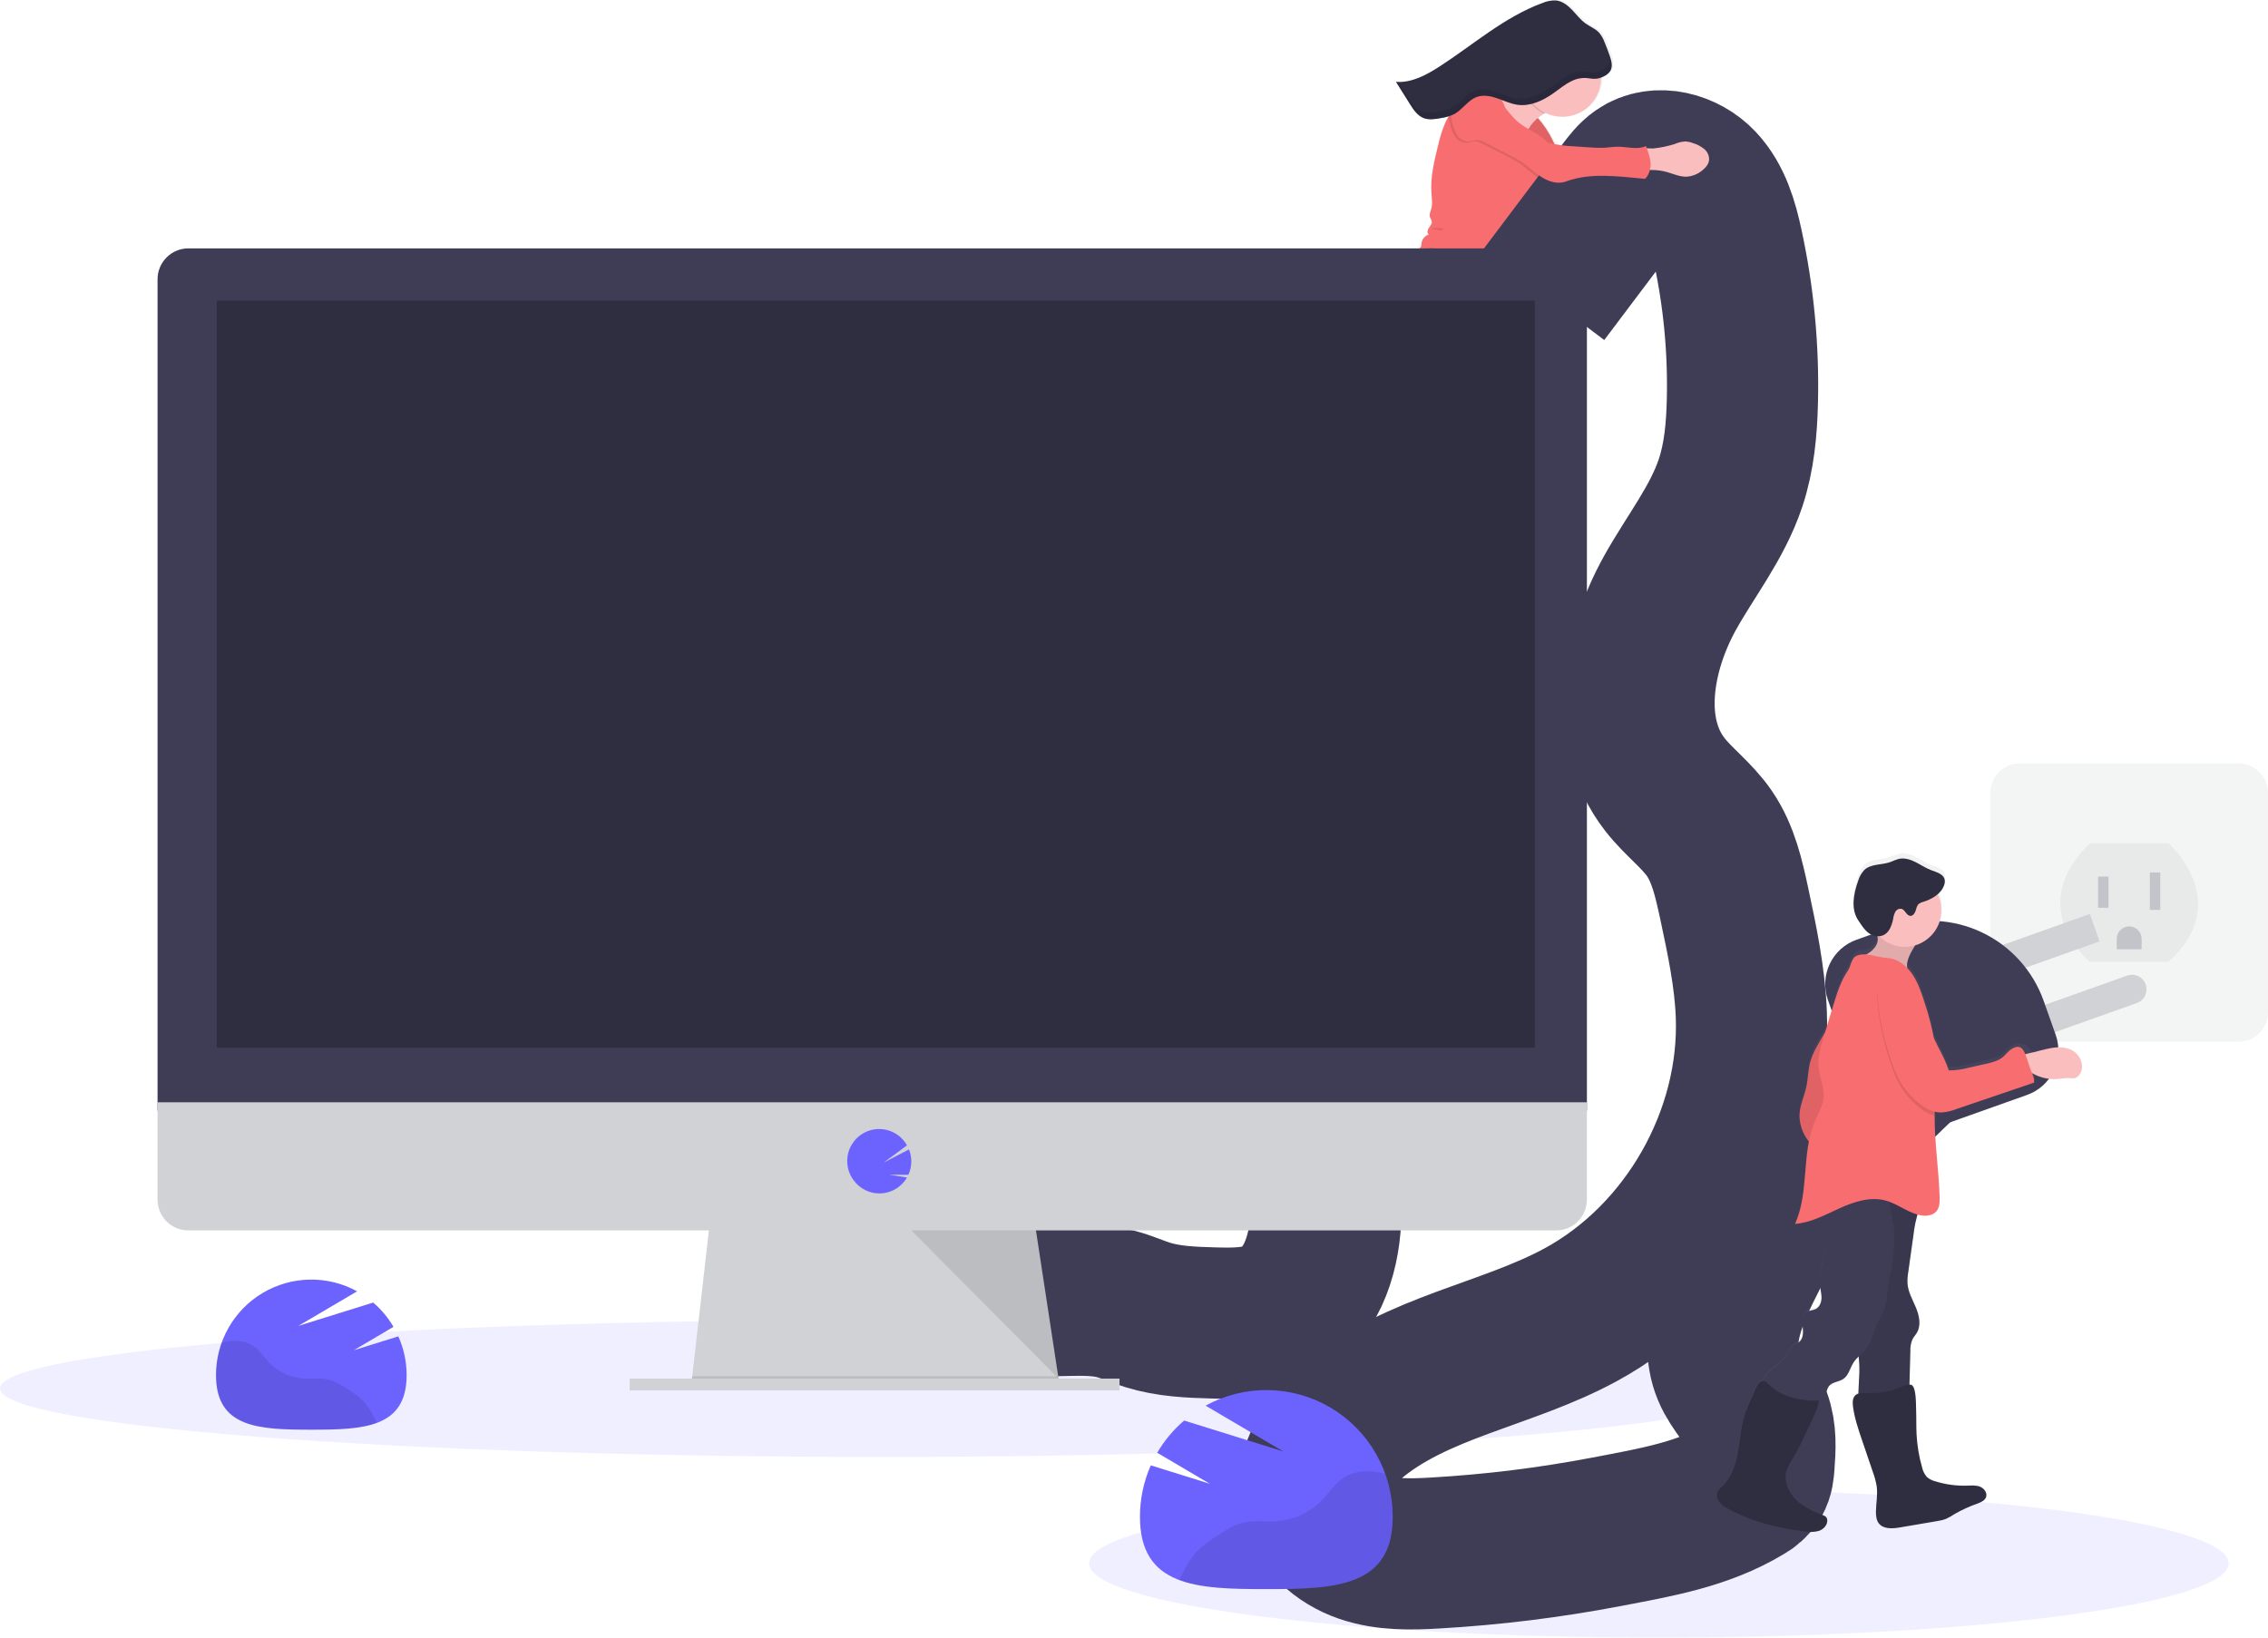 <svg width="180" height="130" viewBox="0 0 180 130" fill="none" xmlns="http://www.w3.org/2000/svg">
    <g clip-path="url(#clip0)">
        <g opacity="0.5">
            <path opacity="0.5" d="M177.676 60.606H160.287C159.004 60.606 157.965 61.648 157.965 62.934V80.366C157.965 81.652 159.004 82.694 160.287 82.694H177.676C178.958 82.694 179.998 81.652 179.998 80.366V62.934C179.998 61.648 178.958 60.606 177.676 60.606Z" fill="#D0D2D5"/>
            <path opacity="0.1" d="M165.858 66.954H172.106C172.106 66.954 177.368 71.569 172.106 76.349H165.858C165.858 76.349 160.596 72.064 165.858 66.954Z" fill="black"/>
            <path opacity="0.5" d="M167.338 69.59H166.516V72.062H167.338V69.59Z" fill="#3F3D56"/>
            <path opacity="0.5" d="M171.447 69.26H170.625V72.227H171.447V69.26Z" fill="#3F3D56"/>
            <path opacity="0.5" d="M168.983 73.545C169.244 73.545 169.495 73.65 169.68 73.835C169.865 74.02 169.969 74.272 169.969 74.534V75.359H167.996V74.534C167.996 74.272 168.1 74.02 168.285 73.835C168.47 73.65 168.721 73.545 168.983 73.545Z" fill="#3F3D56"/>
        </g>
        <path d="M102.236 39.306C102.757 39.294 103.277 39.334 103.796 39.306C104.271 39.283 104.743 39.205 105.219 39.157C106.031 39.077 106.85 39.083 107.665 39.048C108.201 39.025 108.767 38.973 109.201 38.656C109.609 38.361 109.836 37.88 110.199 37.53C111.679 36.105 112.693 34.197 114.009 32.615C114.338 32.213 114.681 31.812 114.979 31.382C115.549 30.558 115.952 29.623 116.353 28.701C116.512 28.358 116.644 28.005 116.748 27.642C116.822 27.352 116.86 27.052 116.959 26.769C117.162 26.188 117.652 25.681 117.712 25.069L117.643 25.079C118.241 24.316 118.149 22.986 118.445 22.008C118.634 21.428 118.863 20.861 119.131 20.312L120.231 17.911C120.42 17.499 120.617 17.073 120.944 16.757C121.34 16.373 121.893 16.182 122.291 15.799C122.528 15.564 122.705 15.275 122.807 14.957L122.842 14.99C123.052 15.196 123.217 15.448 123.422 15.661C123.864 16.119 124.478 16.381 124.928 16.831C125.158 17.06 125.348 17.339 125.625 17.505C125.767 17.583 125.93 17.614 126.09 17.594C126.251 17.574 126.401 17.505 126.52 17.395C127.327 16.683 128.531 16.617 129.404 15.989C129.646 15.814 129.856 15.601 130.083 15.41C130.625 14.977 131.213 14.607 131.837 14.306C132.204 14.312 132.568 14.364 132.921 14.461C133.427 14.601 133.922 14.833 134.449 14.823C134.918 14.8 135.368 14.627 135.733 14.329C136.001 14.121 136.246 13.834 136.285 13.505C136.295 13.336 136.265 13.166 136.196 13.011C136.127 12.857 136.023 12.72 135.891 12.615C135.854 12.583 135.817 12.555 135.779 12.527C135.768 12.379 135.727 12.235 135.659 12.104C135.591 11.972 135.497 11.855 135.382 11.761C135.116 11.552 134.812 11.396 134.486 11.303C134.305 11.231 134.115 11.188 133.921 11.174C133.618 11.191 133.321 11.26 133.043 11.38C132.483 11.561 131.906 11.682 131.321 11.743C131.218 11.753 131.007 11.731 130.828 11.729L130.767 11.555C130.083 11.871 129.287 11.611 128.537 11.613C128.172 11.613 127.809 11.677 127.446 11.7C127.043 11.716 126.64 11.707 126.239 11.674L125.024 11.596C124.505 11.569 123.988 11.514 123.475 11.431C123.338 11.153 123.202 10.874 123.049 10.607C122.791 10.158 122.489 9.737 122.146 9.349C122.284 9.231 122.429 9.12 122.58 9.02L122.61 9.002C122.648 8.98 122.694 8.957 122.745 8.934C123.219 9.16 123.743 9.262 124.267 9.231C124.791 9.2 125.299 9.036 125.743 8.755C126.187 8.474 126.553 8.085 126.807 7.624C127.06 7.163 127.194 6.645 127.194 6.119C127.284 6.084 127.372 6.044 127.457 5.998C127.506 5.972 127.556 5.944 127.603 5.913L127.674 5.865C127.719 5.831 127.762 5.794 127.802 5.754C127.822 5.735 127.842 5.715 127.86 5.693C127.896 5.651 127.927 5.604 127.954 5.555C127.964 5.535 127.973 5.517 127.982 5.497C127.99 5.478 127.982 5.482 127.99 5.474C127.998 5.466 128.001 5.445 128.006 5.431C128.011 5.418 128.006 5.412 128.015 5.402L128.024 5.362C128.025 5.352 128.025 5.341 128.024 5.331C128.024 5.318 128.024 5.304 128.024 5.293V5.258C128.024 5.246 128.024 5.234 128.024 5.222C128.025 5.21 128.025 5.198 128.024 5.186C128.024 5.174 128.024 5.161 128.024 5.15C128.025 5.137 128.025 5.125 128.024 5.113V5.069C128.025 5.056 128.025 5.043 128.024 5.031C128.024 5.019 128.024 5.008 128.024 4.996V4.957V4.924C128.024 4.909 128.024 4.894 128.024 4.881C128.025 4.871 128.025 4.861 128.024 4.851C128.025 4.836 128.025 4.82 128.024 4.805C128.024 4.795 128.024 4.787 128.024 4.779C128.024 4.77 128.024 4.746 128.013 4.729V4.706L127.998 4.653V4.634C127.998 4.615 127.987 4.597 127.982 4.579V4.563L127.962 4.503V4.493C127.962 4.465 127.944 4.436 127.934 4.408C127.811 4.052 127.677 3.697 127.536 3.348C127.433 3.055 127.278 2.784 127.079 2.547C126.788 2.237 126.37 2.082 126.022 1.835C125.611 1.545 125.303 1.134 124.955 0.768C124.606 0.402 124.183 0.071 123.682 0.01C123.284 -0.013 122.885 0.06 122.521 0.223C119.501 1.34 117.028 3.542 114.32 5.29C113.266 5.97 112.085 6.608 110.837 6.521L111.939 8.275C111.991 8.36 112.046 8.44 112.103 8.529C112.161 8.618 112.218 8.693 112.279 8.776C112.434 8.989 112.63 9.17 112.856 9.307C112.913 9.34 112.972 9.368 113.034 9.392C113.087 9.412 113.142 9.43 113.198 9.443C113.591 9.537 114.02 9.458 114.418 9.379C114.555 9.353 114.691 9.325 114.826 9.293L114.99 9.247H115.017C115.017 9.257 115.017 9.265 115.017 9.274C114.925 9.438 114.837 9.588 114.76 9.752C114.506 10.342 114.31 10.956 114.173 11.585C113.862 12.821 113.55 14.083 113.632 15.352C113.66 15.781 113.733 16.22 113.609 16.632C113.55 16.834 113.445 17.042 113.501 17.243C113.559 17.359 113.61 17.479 113.652 17.602C113.678 17.794 113.527 17.959 113.418 18.117C113.31 18.275 113.254 18.527 113.409 18.638C113.252 18.692 113.114 18.79 113.01 18.92C112.907 19.05 112.841 19.206 112.822 19.371C112.825 19.468 112.806 19.565 112.766 19.653C112.72 19.713 112.664 19.764 112.601 19.806C112.434 19.947 112.325 20.144 112.294 20.36C111.976 20.36 111.708 20.67 111.419 20.855C111.166 20.983 110.898 21.081 110.622 21.145C109.827 21.398 109.142 21.921 108.522 22.471C108.177 22.773 107.828 23.106 107.677 23.538C107.627 23.68 107.601 23.828 107.558 23.971C107.47 24.249 107.341 24.512 107.177 24.753C106.862 25.239 106.473 25.674 106.026 26.042C105.799 26.224 105.6 26.439 105.434 26.678C105.182 27.042 104.671 27.151 104.401 27.502C104.304 27.675 104.194 27.84 104.073 27.997C103.864 28.194 103.548 28.211 103.282 28.326C102.658 28.585 102.371 29.315 101.815 29.701C101.784 29.727 101.745 29.74 101.705 29.737C101.657 29.737 101.629 29.68 101.588 29.651C101.507 29.597 101.401 29.638 101.305 29.663C101.21 29.688 101.082 29.678 101.057 29.582C99.717 28.768 98.4 27.884 97.058 27.07L96.447 26.699L93.174 24.712C93.136 24.687 93.091 24.674 93.045 24.674C93 24.674 92.955 24.687 92.916 24.712L92.814 24.782C92.65 24.608 92.467 24.453 92.359 24.324C92.314 24.273 92.27 24.222 92.224 24.173C92.254 24.174 92.284 24.168 92.311 24.156C92.348 24.136 92.376 24.103 92.389 24.063C92.402 24.023 92.4 23.98 92.382 23.942C92.347 23.867 92.295 23.801 92.231 23.749C92.088 23.61 91.956 23.459 91.838 23.299C91.71 23.098 91.565 22.908 91.405 22.732C91.324 22.644 91.225 22.575 91.114 22.531C91.003 22.486 90.883 22.468 90.764 22.477C90.632 22.502 90.505 22.553 90.392 22.627C89.943 22.888 89.528 23.207 89.159 23.574C89.143 23.586 89.129 23.601 89.12 23.619C89.111 23.637 89.105 23.656 89.105 23.676C89.105 23.709 89.138 23.734 89.141 23.765C89.142 23.796 89.131 23.826 89.11 23.848C88.888 24.123 88.626 24.363 88.332 24.558C87.914 24.871 87.506 25.197 87.107 25.534C86.857 25.712 86.66 25.954 86.535 26.235C86.448 26.56 86.484 26.906 86.635 27.207C86.908 27.852 87.387 28.386 87.86 28.901C87.938 29.008 88.048 29.085 88.174 29.122C88.274 29.136 88.376 29.111 88.459 29.053C88.75 28.862 88.797 28.466 88.819 28.12C88.827 27.955 88.837 27.804 88.847 27.645C88.846 27.614 88.852 27.582 88.865 27.553C88.89 27.517 88.925 27.489 88.965 27.473L89.417 27.233C89.404 27.212 89.389 27.191 89.374 27.169C89.716 27.041 90.087 27.017 90.442 27.1C90.682 27.171 90.902 27.314 91.132 27.403C91.096 27.711 91.153 28.022 91.297 28.297C92.14 28.384 92.9 28.76 93.654 29.139C94.263 29.441 94.855 29.776 95.427 30.143C95.892 30.446 96.347 30.763 96.792 31.094C97.423 31.562 98.033 32.058 98.637 32.559C99.029 32.906 99.451 33.218 99.898 33.49C101.085 34.158 102.677 34.181 103.767 33.349C105.141 32.299 106.891 31.753 108.371 30.845C108.81 30.598 109.212 30.289 109.563 29.927C109.559 29.97 109.553 30.012 109.543 30.054C109.454 30.464 109.101 30.761 108.967 31.176C108.864 31.506 108.902 31.887 108.701 32.165C108.548 32.378 108.262 32.529 108.254 32.791C108.254 32.864 108.275 32.937 108.275 33.009C108.267 33.101 108.24 33.19 108.196 33.271C108.032 33.642 107.848 34.031 107.511 34.26C107.379 34.351 107.211 34.433 107.182 34.59C107.18 34.635 107.168 34.68 107.147 34.72C107.091 34.797 106.968 34.756 106.879 34.789C106.756 34.835 106.736 34.995 106.687 35.119C106.642 35.222 106.566 35.307 106.469 35.364C106.373 35.421 106.261 35.446 106.149 35.435C105.026 35.299 103.923 35.808 102.792 35.778C102.402 35.767 102.014 35.727 101.623 35.724C100.422 35.714 99.247 36.053 98.091 36.383C97.962 36.611 97.882 36.864 97.857 37.125C97.462 37.227 97.05 37.242 96.649 37.171C96.549 37.151 96.448 37.138 96.346 37.13C96.375 37.056 96.384 36.975 96.373 36.896C95.9 37.046 95.446 37.249 95.019 37.501C94.738 37.666 94.441 37.896 94.414 38.221C94.41 38.346 94.428 38.471 94.467 38.59L94.62 39.172C94.638 39.28 94.686 39.381 94.756 39.464C94.807 39.513 94.874 39.543 94.921 39.596C94.965 39.658 94.996 39.73 95.009 39.805L95.138 40.309C95.186 40.477 95.22 40.649 95.24 40.822C95.254 40.987 95.24 41.139 95.251 41.297C95.268 41.558 95.306 41.817 95.365 42.072L95.547 42.985C95.588 43.24 95.66 43.489 95.762 43.726C95.84 43.891 95.943 44.033 96.006 44.198C96.055 44.325 96.078 44.46 96.137 44.58C96.244 44.776 96.411 44.931 96.614 45.022C96.685 45.064 96.764 45.089 96.846 45.094C97.079 45.094 97.247 44.877 97.356 44.669C97.572 44.292 97.689 43.865 97.696 43.43C97.696 43.255 97.662 43.082 97.647 42.907C97.607 42.413 97.749 41.931 97.749 41.438C97.754 41.373 97.737 41.307 97.699 41.252C97.662 41.197 97.607 41.157 97.543 41.139C97.558 40.72 97.556 40.276 97.777 39.919C97.886 39.752 98.021 39.605 98.178 39.482C98.239 39.676 98.306 39.869 98.382 40.057C99.633 39.691 100.925 39.339 102.236 39.306ZM128.97 13.993C128.881 14.026 128.791 14.059 128.699 14.088C127.932 14.344 127.054 14.593 126.262 14.418C126.022 14.348 125.796 14.237 125.594 14.088L125.537 14.052C126.653 13.856 127.819 13.904 128.97 13.993Z" fill="url(#paint0_linear)"/>
        <path d="M133.418 12.296C133.694 12.178 133.99 12.109 134.291 12.094C134.484 12.108 134.673 12.152 134.853 12.224C135.178 12.319 135.482 12.476 135.748 12.685C135.879 12.792 135.983 12.928 136.052 13.083C136.121 13.238 136.153 13.406 136.144 13.576C136.106 13.905 135.863 14.19 135.596 14.4C135.235 14.697 134.787 14.871 134.32 14.894C133.797 14.902 133.304 14.667 132.799 14.527C132.432 14.422 132.053 14.367 131.671 14.362C131.479 14.372 131.287 14.36 131.098 14.326C131.003 14.308 130.913 14.268 130.837 14.209C130.76 14.149 130.699 14.073 130.657 13.986C130.609 13.825 130.609 13.653 130.657 13.492C130.695 13.287 130.688 12.803 130.869 12.681C131.014 12.582 131.527 12.661 131.704 12.646C132.286 12.591 132.86 12.473 133.418 12.296Z" fill="#FBBEBE"/>
        <path d="M121.681 8.979C122.179 9.467 122.608 10.021 122.956 10.627C123.534 11.639 123.903 12.816 124.774 13.594C125.006 13.789 125.251 13.967 125.509 14.126C125.711 14.275 125.937 14.386 126.177 14.456C126.959 14.632 127.837 14.387 128.6 14.126C129.356 13.854 130.088 13.524 130.792 13.137C130.797 13.456 130.885 13.767 131.049 14.04C131.231 14.299 131.604 14.451 131.871 14.288C131.196 14.605 130.56 15 129.975 15.463C129.75 15.654 129.541 15.865 129.301 16.038C128.434 16.663 127.236 16.726 126.435 17.434C126.316 17.543 126.167 17.611 126.007 17.631C125.848 17.65 125.686 17.619 125.545 17.541C125.267 17.377 125.078 17.093 124.85 16.864C124.399 16.412 123.788 16.149 123.345 15.689C123.14 15.476 122.975 15.224 122.765 15.016C122.464 14.72 122.073 14.522 121.796 14.192C121.591 13.95 121.468 13.655 121.275 13.396C121.111 13.172 120.917 12.976 120.77 12.737C120.412 12.165 120.415 11.418 120.621 10.777C120.826 10.136 121.298 9.537 121.681 8.979Z" fill="#F86D70"/>
        <path opacity="0.1" d="M121.681 8.979C122.179 9.467 122.608 10.021 122.956 10.627C123.534 11.639 123.903 12.816 124.774 13.594C125.006 13.789 125.251 13.967 125.509 14.126C125.711 14.275 125.937 14.386 126.177 14.456C126.959 14.632 127.837 14.387 128.6 14.126C129.356 13.854 130.088 13.524 130.792 13.137C130.797 13.456 130.885 13.767 131.049 14.04C131.231 14.299 131.604 14.451 131.871 14.288C131.196 14.605 130.56 15 129.975 15.463C129.75 15.654 129.541 15.865 129.301 16.038C128.434 16.663 127.236 16.726 126.435 17.434C126.316 17.543 126.167 17.611 126.007 17.631C125.848 17.65 125.686 17.619 125.545 17.541C125.267 17.377 125.078 17.093 124.85 16.864C124.399 16.412 123.788 16.149 123.345 15.689C123.14 15.476 122.975 15.224 122.765 15.016C122.464 14.72 122.073 14.522 121.796 14.192C121.591 13.95 121.468 13.655 121.275 13.396C121.111 13.172 120.917 12.976 120.77 12.737C120.412 12.165 120.415 11.418 120.621 10.777C120.826 10.136 121.298 9.537 121.681 8.979Z" fill="black"/>
        <path d="M92.457 24.2C92.329 24.033 92.172 23.89 91.993 23.78C91.721 23.659 91.418 23.628 91.127 23.691C90.393 23.803 89.713 24.139 89.068 24.515C88.548 24.814 88.032 25.145 87.66 25.615C87.538 25.756 87.453 25.926 87.412 26.109C87.391 26.26 87.404 26.414 87.45 26.559C87.483 26.723 87.553 26.876 87.655 27.009C87.757 27.14 87.888 27.247 88.037 27.321C88.381 27.456 88.764 27.312 89.109 27.18C89.573 27.001 90.082 26.834 90.559 26.976C90.913 27.082 91.217 27.35 91.59 27.36C92.029 27.373 92.385 27.017 92.664 26.678C92.906 26.381 93.435 25.845 93.401 25.428C93.366 25.011 92.717 24.499 92.457 24.2Z" fill="#FBBEBE"/>
        <path d="M97.996 37.029C97.594 37.136 97.172 37.154 96.763 37.08C96.513 37.034 96.207 36.974 96.047 37.171C95.996 37.243 95.962 37.327 95.947 37.415C95.538 39.094 95.913 40.876 96.605 42.467C96.614 42.493 96.629 42.517 96.651 42.536C96.695 42.569 96.756 42.546 96.807 42.524C96.975 42.457 97.131 42.365 97.272 42.252C97.588 41.966 97.656 41.499 97.67 41.072C97.685 40.645 97.678 40.194 97.899 39.828C98.175 39.374 98.752 39.154 98.979 38.674C99.162 38.283 99.066 37.82 98.905 37.421C98.851 37.283 98.829 36.927 98.701 36.859C98.573 36.792 98.142 36.989 97.996 37.029Z" fill="#FBBEBE"/>
        <path d="M92.409 24.032C92.445 24.012 92.472 23.979 92.485 23.939C92.498 23.899 92.495 23.856 92.478 23.818C92.442 23.743 92.391 23.676 92.326 23.624C92.183 23.485 92.052 23.334 91.935 23.172C91.806 22.972 91.661 22.782 91.503 22.605C91.422 22.517 91.323 22.448 91.212 22.404C91.101 22.359 90.982 22.34 90.863 22.348C90.731 22.372 90.605 22.422 90.493 22.496C90.046 22.756 89.634 23.073 89.268 23.439C89.24 23.467 89.209 23.502 89.216 23.541C89.222 23.581 89.248 23.597 89.252 23.63C89.253 23.66 89.242 23.689 89.222 23.711C89.002 23.985 88.742 24.224 88.449 24.418C88.035 24.73 87.629 25.054 87.233 25.391C86.984 25.568 86.788 25.809 86.665 26.088C86.581 26.413 86.618 26.758 86.769 27.059C87.043 27.705 87.522 28.239 87.994 28.758C88.073 28.864 88.183 28.942 88.309 28.981C88.409 28.994 88.51 28.97 88.592 28.911C88.88 28.722 88.921 28.326 88.946 27.982L88.972 27.505C88.972 27.474 88.978 27.443 88.99 27.415C89.015 27.378 89.05 27.35 89.091 27.334L89.538 27.097C89.401 26.874 89.206 26.692 88.975 26.571C88.743 26.451 88.483 26.395 88.222 26.411C88.103 26.439 87.978 26.422 87.871 26.363C87.819 26.309 87.79 26.237 87.79 26.162C87.79 26.087 87.819 26.015 87.871 25.961C87.979 25.857 88.113 25.783 88.258 25.745C89.438 25.311 90.503 24.616 91.647 24.097C91.773 24.033 91.911 24.001 92.052 24.003C92.167 24.011 92.302 24.079 92.409 24.032Z" fill="#F86D70"/>
        <path d="M97.054 41.293C97.001 41.392 96.983 41.508 96.926 41.605C96.868 41.702 96.743 41.77 96.646 41.72C96.595 41.684 96.557 41.633 96.538 41.573C96.039 40.43 95.899 39.162 96.135 37.937C96.168 37.737 96.227 37.542 96.311 37.357C96.398 37.179 96.525 36.998 96.488 36.803C96.019 36.952 95.568 37.153 95.143 37.403C94.864 37.568 94.57 37.797 94.543 38.12C94.541 38.245 94.559 38.37 94.597 38.489L94.752 39.071C94.771 39.179 94.818 39.28 94.89 39.363C94.939 39.413 95.007 39.444 95.055 39.496C95.1 39.558 95.13 39.629 95.143 39.704L95.273 40.209C95.322 40.377 95.356 40.549 95.377 40.723C95.392 40.888 95.377 41.039 95.39 41.198C95.409 41.458 95.447 41.716 95.505 41.971L95.691 42.884C95.733 43.139 95.806 43.388 95.908 43.626C95.985 43.79 96.089 43.932 96.153 44.099C96.201 44.225 96.225 44.361 96.284 44.481C96.391 44.676 96.558 44.832 96.76 44.924C96.831 44.966 96.91 44.991 96.992 44.999C97.223 45.007 97.389 44.781 97.498 44.573C97.71 44.196 97.823 43.77 97.827 43.337C97.827 43.162 97.791 42.989 97.776 42.815C97.735 42.32 97.873 41.84 97.871 41.348C97.874 40.886 97.223 40.973 97.054 41.293Z" fill="#F86D70"/>
        <path d="M121.177 12.575C120.665 12.338 120.215 11.986 119.862 11.545C119.681 11.312 119.516 11.067 119.369 10.811C118.744 9.755 118.208 8.648 117.766 7.503C118.466 7.646 119.201 7.777 119.89 7.579C120.249 7.469 120.584 7.291 120.877 7.055C121.251 6.746 121.599 6.406 121.916 6.038C122.155 6.498 122.43 6.939 122.738 7.356C122.914 7.594 123.509 8.077 123.465 8.4C123.42 8.723 122.763 8.884 122.496 9.038L122.468 9.056C122.075 9.305 121.732 9.625 121.457 10C120.941 10.735 120.761 11.761 121.177 12.575Z" fill="#FBBEBE"/>
        <path opacity="0.1" d="M122.51 9.031C122.115 8.837 121.766 8.559 121.486 8.218C121.207 7.877 121.004 7.48 120.891 7.053C121.265 6.744 121.613 6.404 121.93 6.036C122.169 6.496 122.444 6.937 122.752 7.355C122.928 7.592 123.523 8.075 123.479 8.398C123.434 8.721 122.777 8.878 122.51 9.031Z" fill="black"/>
        <path d="M123.99 9.273C125.691 9.273 127.07 7.891 127.07 6.186C127.07 4.481 125.691 3.099 123.99 3.099C122.289 3.099 120.91 4.481 120.91 6.186C120.91 7.891 122.289 9.273 123.99 9.273Z" fill="#FBBEBE"/>
        <path d="M117.254 25.416C117.041 25.545 116.798 25.615 116.55 25.621C116.301 25.627 116.056 25.569 115.837 25.451C115.608 25.31 115.402 25.136 115.225 24.935C114.214 23.895 113.252 22.792 112.576 21.502C112.419 21.23 112.317 20.929 112.277 20.617C112.258 20.461 112.277 20.303 112.332 20.156C112.387 20.009 112.477 19.877 112.594 19.773C112.657 19.731 112.712 19.679 112.758 19.619C112.798 19.532 112.817 19.436 112.813 19.339C112.831 19.175 112.895 19.019 112.998 18.89C113.101 18.761 113.239 18.663 113.395 18.609C113.23 18.497 113.296 18.248 113.403 18.088C113.51 17.928 113.66 17.759 113.633 17.574C113.591 17.451 113.541 17.331 113.482 17.215C113.423 17.014 113.53 16.806 113.587 16.605C113.707 16.193 113.635 15.754 113.605 15.326C113.518 14.056 113.826 12.797 114.13 11.563C114.264 10.936 114.458 10.323 114.709 9.733C114.786 9.568 114.873 9.403 114.962 9.257C115.272 8.752 115.618 8.27 115.996 7.814C116.173 7.546 116.416 7.328 116.701 7.181C116.728 7.17 116.756 7.16 116.784 7.152C116.989 7.099 117.201 7.082 117.412 7.104C117.967 7.139 118.551 7.269 118.947 7.661C119.344 8.053 119.472 8.604 119.651 9.135C119.708 9.312 119.777 9.486 119.858 9.654C120.12 10.175 120.546 10.59 120.965 10.994L121.42 11.434C121.649 11.655 122.045 11.599 122.261 11.831C122.348 11.941 122.414 12.066 122.453 12.2C122.696 12.795 122.838 13.426 122.872 14.068C122.874 14.211 122.866 14.353 122.848 14.495C122.792 14.992 122.573 15.456 122.224 15.813C121.83 16.194 121.281 16.382 120.888 16.765C120.559 17.081 120.368 17.505 120.181 17.918C119.819 18.716 119.457 19.515 119.094 20.315C118.831 20.862 118.605 21.427 118.418 22.005C118.076 23.157 118.27 24.782 117.254 25.416Z" fill="#F86D70"/>
        <path d="M107.759 38.999C106.946 39.032 106.132 39.022 105.323 39.099C104.852 39.145 104.381 39.223 103.908 39.243C103.391 39.266 102.874 39.224 102.356 39.234C101.052 39.263 99.766 39.61 98.511 39.97C98.157 39.102 97.972 38.175 97.967 37.238C97.964 37.176 97.964 37.114 97.967 37.052C97.99 36.787 98.069 36.529 98.199 36.297C99.35 35.968 100.517 35.638 101.713 35.654C102.102 35.654 102.489 35.7 102.877 35.712C104.003 35.747 105.098 35.241 106.216 35.382C106.327 35.393 106.439 35.369 106.535 35.312C106.631 35.256 106.706 35.17 106.751 35.068C106.798 34.946 106.818 34.786 106.941 34.738C107.03 34.705 107.152 34.746 107.208 34.67C107.228 34.63 107.239 34.585 107.242 34.54C107.275 34.375 107.441 34.301 107.571 34.21C107.9 33.983 108.086 33.594 108.25 33.221C108.293 33.141 108.32 33.052 108.328 32.961C108.328 32.889 108.305 32.816 108.306 32.742C108.306 32.481 108.597 32.331 108.748 32.119C108.947 31.838 108.913 31.459 109.01 31.13C109.141 30.714 109.492 30.419 109.579 30.011C109.589 29.969 109.595 29.926 109.599 29.884C109.25 30.244 108.85 30.552 108.413 30.797C106.953 31.698 105.207 32.237 103.844 33.281C102.762 34.105 101.177 34.08 99.993 33.409C99.546 33.136 99.125 32.823 98.733 32.475C98.132 31.98 97.523 31.474 96.893 31.003C96.455 30.673 96.001 30.355 95.53 30.048C94.961 29.671 94.371 29.325 93.764 29.012C93.011 28.629 92.253 28.25 91.415 28.16C91.307 27.939 91.247 27.698 91.239 27.452C91.231 27.207 91.275 26.962 91.369 26.735C91.56 26.284 91.82 25.864 92.138 25.491C92.376 25.14 92.675 24.835 93.019 24.589C93.058 24.565 93.102 24.552 93.148 24.552C93.193 24.552 93.238 24.565 93.276 24.589L96.535 26.595L97.145 26.969C98.482 27.794 99.797 28.675 101.134 29.495C101.159 29.589 101.288 29.6 101.382 29.575C101.476 29.551 101.583 29.511 101.663 29.566C101.703 29.592 101.731 29.641 101.78 29.651C101.819 29.652 101.858 29.64 101.889 29.615C102.441 29.234 102.724 28.502 103.344 28.247C103.609 28.138 103.923 28.122 104.13 27.917C104.252 27.761 104.362 27.596 104.459 27.423C104.727 27.072 105.235 26.966 105.483 26.599C105.647 26.36 105.845 26.147 106.07 25.966C106.518 25.6 106.906 25.167 107.221 24.682C107.384 24.442 107.51 24.18 107.597 23.904C107.64 23.76 107.667 23.612 107.714 23.47C107.864 23.038 108.208 22.707 108.551 22.407C109.174 21.86 109.847 21.34 110.636 21.088C110.911 21.024 111.178 20.927 111.43 20.8C111.748 20.605 112.039 20.244 112.402 20.328C112.54 20.371 112.664 20.45 112.762 20.556C113.208 20.99 113.618 21.461 113.987 21.962C114.574 22.71 115.159 23.459 115.745 24.209C115.929 24.478 116.163 24.71 116.434 24.892C116.826 25.095 117.277 25.153 117.708 25.057C117.65 25.669 117.165 26.173 116.965 26.753C116.868 27.035 116.83 27.335 116.758 27.624C116.656 27.986 116.525 28.339 116.368 28.68C115.973 29.602 115.575 30.528 115.01 31.355C114.717 31.786 114.38 32.18 114.05 32.584C112.746 34.161 111.748 36.063 110.268 37.482C109.909 37.83 109.682 38.306 109.281 38.605C108.845 38.928 108.283 38.977 107.759 38.999Z" fill="#434175"/>
        <path opacity="0.1" d="M113.954 18.085C113.809 18.092 113.668 18.134 113.543 18.209C113.844 18.103 114.211 18.385 114.488 18.251C114.618 18.189 114.599 18.171 114.488 18.133C114.322 18.077 114.122 18.128 113.954 18.085Z" fill="black"/>
        <path d="M165.863 72.555L153.777 76.857L154.548 79.031L166.633 74.729L165.863 72.555Z" fill="#D0D2D5"/>
        <path d="M157.82 81.366L168.822 77.45C169.109 77.348 169.426 77.364 169.701 77.496C169.977 77.627 170.189 77.863 170.291 78.151C170.393 78.44 170.377 78.757 170.246 79.033C170.115 79.309 169.879 79.522 169.592 79.625L158.591 83.541L157.82 81.366Z" fill="#D0D2D5"/>
        <path d="M147.338 74.602L150.019 73.648C152.402 72.799 155.025 72.935 157.308 74.024C159.592 75.114 161.351 77.068 162.197 79.458L163.149 82.145C163.48 83.079 163.427 84.107 163.002 85.002C162.577 85.898 161.815 86.587 160.883 86.919L152.729 89.821C151.797 90.153 150.772 90.1 149.879 89.674C148.986 89.248 148.298 88.484 147.967 87.549L145.072 79.376C144.741 78.442 144.794 77.414 145.219 76.518C145.644 75.623 146.406 74.934 147.338 74.602Z" fill="#3F3D56"/>
        <path opacity="0.1" d="M113.807 19.694C113.695 19.655 113.575 19.647 113.46 19.672C113.288 19.691 113.128 19.77 113.008 19.895C113.04 19.909 113.074 19.917 113.109 19.917C113.144 19.917 113.178 19.909 113.21 19.895C113.317 19.868 113.428 19.855 113.539 19.859C113.634 19.859 113.919 19.964 113.993 19.918C114.101 19.847 113.881 19.722 113.807 19.694Z" fill="black"/>
        <path opacity="0.1" d="M122.849 14.495C122.601 14.412 122.365 14.297 122.145 14.156C121.568 13.788 121.083 13.289 120.512 12.913C120.224 12.732 119.926 12.566 119.619 12.419L117.694 11.43C117.547 11.346 117.39 11.282 117.227 11.238C116.913 11.169 116.559 11.38 116.24 11.336C116.075 11.305 115.918 11.24 115.78 11.144C115.641 11.048 115.525 10.924 115.438 10.78C115.264 10.492 115.142 10.176 115.076 9.846C115.027 9.651 114.99 9.453 114.966 9.254C114.938 9.047 114.934 8.837 114.955 8.629C114.988 8.216 115.183 7.833 115.497 7.564C115.726 7.402 115.986 7.289 116.26 7.235C116.433 7.191 116.61 7.162 116.788 7.147C116.889 7.139 116.991 7.139 117.092 7.147C117.819 7.205 118.434 7.699 118.919 8.243C119.174 8.53 119.412 8.838 119.656 9.13C119.713 9.308 119.782 9.481 119.863 9.649C120.124 10.17 120.55 10.586 120.969 10.989L121.425 11.43C121.653 11.65 122.05 11.594 122.265 11.827C122.353 11.936 122.418 12.062 122.457 12.196C122.7 12.792 122.841 13.425 122.873 14.069C122.875 14.211 122.867 14.354 122.849 14.495Z" fill="black"/>
        <path opacity="0.1" d="M107.873 35.59L97.965 37.052C97.988 36.787 98.067 36.53 98.197 36.297C99.348 35.968 100.515 35.638 101.71 35.655C102.1 35.655 102.487 35.701 102.875 35.712C104.001 35.747 105.096 35.241 106.214 35.383C106.325 35.394 106.436 35.369 106.532 35.312C106.628 35.256 106.704 35.17 106.748 35.068C106.796 34.946 106.816 34.786 106.939 34.738C107.028 34.705 107.15 34.746 107.206 34.67C107.225 34.63 107.237 34.586 107.24 34.54C107.273 34.376 107.439 34.301 107.569 34.211C107.898 33.983 108.084 33.594 108.248 33.222C108.291 33.141 108.318 33.052 108.325 32.961C108.325 32.889 108.302 32.816 108.304 32.742C108.304 32.482 108.595 32.332 108.746 32.119C108.945 31.839 108.911 31.46 109.008 31.13C109.139 30.715 109.489 30.42 109.577 30.011L109.619 29.955L111.306 29.295L107.873 35.59Z" fill="black"/>
        <path opacity="0.1" d="M69.881 115.657C108.475 115.657 139.762 113.221 139.762 110.217C139.762 107.213 108.475 104.778 69.881 104.778C31.287 104.778 0 107.213 0 110.217C0 113.221 31.287 115.657 69.881 115.657Z" fill="#6C63FF"/>
        <path opacity="0.1" d="M131.658 130C156.631 130 176.875 127.36 176.875 124.104C176.875 120.848 156.631 118.208 131.658 118.208C106.686 118.208 86.441 120.848 86.441 124.104C86.441 127.36 106.686 130 131.658 130Z" fill="#6C63FF"/>
        <path d="M78.144 105.813L78.191 103.479C80.383 103.353 82.575 103.27 84.768 103.228C86.04 103.205 87.329 103.197 88.561 103.517C89.414 103.739 90.222 104.115 91.063 104.379C92.741 104.903 94.516 104.972 96.277 105.02C97.986 105.068 99.77 105.084 101.304 104.328C103.959 103.009 105.076 99.77 105.206 96.805C105.336 93.839 104.747 90.851 105.156 87.904" stroke="#3F3D56" stroke-width="12" stroke-miterlimit="10"/>
        <path d="M84.154 110.38L54.855 110.005L54.941 109.251L56.358 96.825H82.088L83.982 109.251L84.126 110.192L84.154 110.38Z" fill="#D0D2D5"/>
        <path opacity="0.1" d="M84.126 110.192H69.504L54.855 110.004L54.941 109.251H83.982L84.126 110.192Z" fill="black"/>
        <path d="M88.851 109.439H49.973V110.38H88.851V109.439Z" fill="#D0D2D5"/>
        <path d="M125.945 22.189C125.947 21.866 125.887 21.547 125.766 21.247C125.645 20.948 125.466 20.676 125.24 20.446C125.014 20.217 124.745 20.034 124.448 19.909C124.151 19.784 123.833 19.718 123.511 19.717H14.938C14.616 19.718 14.297 19.784 14.001 19.909C13.704 20.034 13.435 20.217 13.209 20.447C12.983 20.677 12.804 20.949 12.683 21.248C12.562 21.547 12.501 21.867 12.504 22.189V88.164H125.945V22.189Z" fill="#3F3D56"/>
        <path d="M12.504 87.505V95.234C12.504 95.881 12.76 96.502 13.217 96.959C13.673 97.417 14.292 97.674 14.937 97.674H123.511C124.156 97.674 124.775 97.417 125.232 96.959C125.688 96.502 125.944 95.881 125.944 95.234V87.505H12.504Z" fill="#D0D2D5"/>
        <path d="M121.812 23.868H17.199V83.175H121.812V23.868Z" fill="#2F2E41"/>
        <path d="M69.788 94.741C70.173 94.741 70.552 94.654 70.897 94.486C71.243 94.317 71.546 94.073 71.783 93.77C71.856 93.678 71.921 93.58 71.98 93.478L70.589 93.249L72.094 93.261C72.238 92.946 72.317 92.605 72.325 92.259C72.333 91.912 72.271 91.568 72.141 91.246L70.124 92.296L71.985 90.925C71.814 90.618 71.58 90.35 71.3 90.138C71.019 89.927 70.698 89.775 70.356 89.695C70.015 89.614 69.66 89.605 69.315 89.668C68.969 89.732 68.641 89.867 68.35 90.065C68.06 90.262 67.813 90.518 67.627 90.816C67.44 91.114 67.317 91.448 67.266 91.796C67.214 92.144 67.236 92.499 67.328 92.839C67.421 93.178 67.583 93.495 67.804 93.768C68.04 94.07 68.341 94.315 68.685 94.483C69.029 94.651 69.406 94.74 69.788 94.741Z" fill="#6C63FF"/>
        <path opacity="0.1" d="M72.324 97.672L84.013 109.439L82.219 97.672H72.324Z" fill="black"/>
        <path d="M122.528 23.384L128.806 15.046C129.181 14.551 129.567 14.035 130.082 13.679C131.562 12.654 133.731 13.26 134.969 14.574C136.207 15.888 136.726 17.716 137.106 19.483C137.991 23.55 138.386 27.708 138.284 31.87C138.231 34.06 138.035 36.274 137.34 38.352C136.284 41.514 134.145 44.176 132.529 47.089C129.926 51.781 128.836 58.04 132.131 62.274C133.204 63.654 134.666 64.709 135.658 66.15C136.777 67.776 137.213 69.766 137.631 71.698C138.254 74.615 138.879 77.551 138.994 80.533C139.366 90.174 133.882 99.806 125.414 104.392C119.536 107.576 112.424 108.499 107.312 112.818C105.504 114.339 103.945 116.576 104.389 118.894C104.751 120.774 106.398 122.203 108.207 122.825C110.016 123.446 111.977 123.395 113.884 123.286C118.466 123.024 123.025 122.459 127.532 121.597C131.351 120.865 135.164 120.234 138.494 118.219C138.828 118.042 139.113 117.786 139.324 117.473C139.54 117.112 139.576 116.675 139.606 116.255C139.696 115.017 139.782 113.733 139.346 112.571C138.838 111.212 137.679 110.184 137.123 108.845C136.567 107.507 136.667 105.966 137.027 104.56C137.471 102.823 138.279 101.204 139.091 99.607C139.882 98.051 140.684 96.5 141.615 95.025C144.236 90.877 147.817 87.442 151.36 84.055" stroke="#3F3D56" stroke-width="12" stroke-miterlimit="10"/>
        <path d="M132.916 11.431C133.192 11.31 133.488 11.242 133.789 11.228C133.981 11.243 134.171 11.286 134.351 11.357C134.676 11.452 134.98 11.609 135.246 11.82C135.377 11.926 135.482 12.062 135.551 12.217C135.62 12.372 135.651 12.541 135.642 12.71C135.604 13.04 135.361 13.323 135.094 13.534C134.733 13.832 134.286 14.006 133.818 14.028C133.295 14.028 132.802 13.801 132.297 13.659C131.93 13.555 131.551 13.5 131.169 13.494C130.977 13.504 130.785 13.492 130.596 13.457C130.501 13.439 130.412 13.399 130.335 13.34C130.258 13.282 130.197 13.206 130.155 13.119C130.11 12.96 130.11 12.791 130.155 12.632C130.194 12.428 130.188 11.942 130.369 11.82C130.513 11.723 131.026 11.802 131.204 11.787C131.785 11.728 132.359 11.608 132.916 11.431Z" fill="#FBBEBE"/>
        <path d="M130.636 11.596C129.955 11.909 129.156 11.649 128.416 11.647C128.053 11.647 127.691 11.708 127.33 11.729C126.929 11.744 126.527 11.733 126.128 11.698L124.924 11.616C124.215 11.592 123.51 11.495 122.821 11.326C122.232 10.63 121.277 10.323 120.567 9.756C119.998 9.301 119.59 8.682 119.105 8.136C118.62 7.591 118.005 7.098 117.28 7.04C116.999 7.026 116.718 7.056 116.446 7.129C116.172 7.183 115.912 7.295 115.685 7.459C115.529 7.591 115.401 7.754 115.308 7.937C115.214 8.119 115.158 8.319 115.142 8.523C115.112 8.933 115.153 9.344 115.262 9.74C115.328 10.071 115.45 10.387 115.624 10.676C115.712 10.82 115.829 10.943 115.968 11.039C116.106 11.135 116.263 11.2 116.428 11.232C116.746 11.274 117.097 11.067 117.415 11.133C117.578 11.176 117.735 11.24 117.882 11.324L119.809 12.313C120.115 12.461 120.412 12.626 120.7 12.807C121.272 13.183 121.756 13.683 122.333 14.05C122.91 14.418 123.638 14.649 124.279 14.408C126.253 13.671 128.476 14.014 130.569 14.197C130.556 14.157 130.641 14.121 130.666 14.088C130.925 13.732 131.042 13.292 130.995 12.854C130.944 12.42 130.779 12.011 130.636 11.596Z" fill="#F86D70"/>
        <path d="M127.324 6.043C127.529 5.948 127.701 5.794 127.818 5.601C128.005 5.253 127.89 4.826 127.762 4.447C127.633 4.068 127.504 3.737 127.36 3.387C127.258 3.094 127.103 2.822 126.903 2.584C126.612 2.273 126.196 2.116 125.849 1.871C125.438 1.579 125.131 1.165 124.784 0.801C124.437 0.437 124.013 0.099 123.513 0.038C123.128 0.018 122.744 0.09 122.392 0.247C119.389 1.353 116.934 3.544 114.246 5.281C113.2 5.958 112.026 6.59 110.793 6.499L111.896 8.256C112.177 8.706 112.493 9.183 112.986 9.375C113.422 9.54 113.909 9.458 114.366 9.375C114.73 9.323 115.084 9.216 115.417 9.059C116.074 8.701 116.497 7.958 117.204 7.699C117.732 7.506 118.32 7.625 118.848 7.81C119.376 7.994 119.894 8.245 120.45 8.32C121.436 8.454 122.423 8.007 123.245 7.43C123.738 7.088 124.187 6.694 124.725 6.441C125.129 6.231 125.588 6.15 126.04 6.209C126.538 6.278 126.831 6.301 127.324 6.043Z" fill="#2F2E41"/>
        <path opacity="0.1" d="M127.819 5.601C128.003 5.26 127.895 4.841 127.77 4.474C127.81 4.684 127.781 4.902 127.688 5.095C127.57 5.287 127.398 5.441 127.194 5.537C126.701 5.797 126.402 5.774 125.895 5.69C125.443 5.632 124.985 5.713 124.58 5.922C124.045 6.181 123.593 6.582 123.1 6.911C122.278 7.488 121.291 7.933 120.305 7.8C119.747 7.726 119.233 7.47 118.703 7.289C118.174 7.108 117.584 6.986 117.059 7.178C116.354 7.437 115.936 8.182 115.273 8.538C114.941 8.695 114.587 8.802 114.223 8.855C113.764 8.944 113.277 9.031 112.843 8.855C112.35 8.664 112.034 8.186 111.751 7.736L110.97 6.491C110.908 6.491 110.844 6.491 110.781 6.491L111.885 8.248C112.166 8.698 112.481 9.175 112.975 9.367C113.41 9.532 113.897 9.45 114.354 9.367C114.718 9.315 115.072 9.208 115.405 9.051C116.063 8.693 116.485 7.95 117.192 7.691C117.72 7.498 118.309 7.617 118.836 7.802C119.364 7.986 119.882 8.237 120.438 8.313C121.425 8.446 122.411 7.999 123.233 7.422C123.726 7.08 124.175 6.686 124.713 6.433C125.118 6.223 125.577 6.142 126.028 6.201C126.535 6.283 126.834 6.307 127.326 6.048C127.531 5.952 127.703 5.796 127.819 5.601Z" fill="black"/>
        <path d="M136.321 118.35C136.417 118.198 136.539 118.063 136.679 117.951C137.397 117.272 137.731 116.273 137.909 115.294C138.086 114.315 138.137 113.316 138.422 112.358C138.576 111.867 138.769 111.389 139.001 110.929C139.165 110.576 139.371 109.884 139.673 109.638C139.732 109.587 139.804 109.552 139.88 109.538C140.022 109.234 140.224 108.964 140.476 108.743C140.946 108.316 141.52 107.977 141.834 107.425C141.92 107.233 142.026 107.051 142.151 106.882C142.363 106.647 142.699 106.553 142.894 106.304C143.149 105.984 143.092 105.527 143.059 105.119C143.026 104.71 143.059 104.224 143.411 104.011C143.621 103.881 143.892 103.892 144.111 103.779C144.44 103.614 144.57 103.197 144.563 102.826C144.557 102.455 144.441 102.094 144.412 101.725C144.32 100.545 145.096 99.371 144.795 98.227C144.682 97.794 144.423 97.416 144.231 97.014C144.165 96.879 144.11 96.739 144.067 96.595C143.554 96.799 143.016 96.93 142.467 96.983C143.373 94.945 143.143 92.577 143.565 90.389L143.511 90.314C143.083 89.75 142.841 89.068 142.817 88.36C142.817 87.536 143.197 86.783 143.368 85.987C143.512 85.308 143.508 84.601 143.697 83.935C143.829 83.521 144.004 83.122 144.218 82.745C144.423 82.362 144.639 81.988 144.864 81.619C145.075 80.92 145.286 80.221 145.497 79.522C145.793 78.533 146.097 77.544 146.673 76.697C146.883 76.385 146.947 75.757 147.271 75.57C147.534 75.432 147.833 75.38 148.126 75.419C148.583 75.162 148.985 74.791 149.042 74.284C149.048 74.173 149.037 74.062 149.009 73.954H148.953C148.228 73.887 147.863 73.247 147.487 72.688C146.877 71.78 147.11 70.554 147.487 69.523C147.58 69.198 147.749 68.899 147.98 68.652C148.508 68.157 149.343 68.266 150.024 68.027C150.244 67.93 150.47 67.845 150.7 67.771C151.152 67.664 151.625 67.814 152.04 68.022C152.454 68.23 152.84 68.503 153.274 68.668C153.708 68.833 154.245 68.963 154.351 69.41C154.382 69.56 154.369 69.716 154.314 69.86C154.214 70.146 154.039 70.399 153.807 70.593C153.992 70.975 154.092 71.393 154.1 71.818C154.108 72.242 154.025 72.664 153.855 73.053C153.685 73.442 153.433 73.789 153.116 74.071C152.799 74.353 152.425 74.563 152.02 74.686C151.895 74.885 151.778 75.091 151.671 75.301C151.481 75.67 151.319 76.105 151.384 76.501C151.503 76.627 151.613 76.761 151.712 76.903C152.184 77.562 152.452 78.337 152.699 79.108C153.032 80.093 153.298 81.099 153.495 82.12C153.896 82.974 154.386 83.791 154.677 84.69C155.198 84.691 155.717 84.621 156.219 84.484L157.607 84.167C158.089 84.058 158.594 83.94 158.972 83.62C159.172 83.455 159.329 83.236 159.532 83.071C159.736 82.906 160.146 82.716 160.369 82.852C160.41 82.877 160.448 82.906 160.483 82.939C160.685 82.527 161.979 84.213 161.094 84.38L161.152 84.544C161.269 84.886 161.517 85.301 161.455 85.657L155.279 87.782C154.883 87.943 154.463 88.036 154.036 88.057C153.869 88.056 153.703 88.034 153.542 87.991V88.308V88.319C153.526 90.493 153.871 92.654 153.935 94.827C153.947 95.222 153.935 95.651 153.685 95.961C153.406 96.3 152.909 96.366 152.477 96.29C152.374 96.274 152.272 96.251 152.171 96.223C152.025 96.769 151.919 97.326 151.855 97.888L151.446 100.815C151.393 101.116 151.371 101.422 151.382 101.728C151.43 102.417 151.793 103.037 152.056 103.675C152.319 104.313 152.475 105.076 152.128 105.671C152.021 105.855 151.872 106.014 151.775 106.205C151.652 106.5 151.595 106.82 151.61 107.139C151.585 108.03 151.561 108.919 151.538 109.806C151.61 109.796 151.683 109.811 151.745 109.849C152.087 110.115 152.049 111.387 152.074 111.781C152.1 112.44 152.074 113.113 152.11 113.779C152.155 114.679 152.303 115.571 152.551 116.438C152.61 116.719 152.74 116.98 152.927 117.197C153.12 117.364 153.348 117.484 153.595 117.545C154.415 117.802 155.272 117.919 156.13 117.891C156.477 117.88 156.839 117.847 157.161 117.979C157.484 118.111 157.744 118.473 157.627 118.803C157.526 119.08 157.222 119.212 156.948 119.315C156.32 119.536 155.715 119.816 155.139 120.15C154.917 120.301 154.683 120.434 154.439 120.547C154.205 120.631 153.964 120.691 153.718 120.725L150.805 121.219C150.208 121.323 149.489 121.384 149.11 120.89C148.904 120.623 148.874 120.26 148.884 119.922C148.901 119.263 149.032 118.592 148.945 117.933C148.881 117.542 148.78 117.159 148.641 116.789L147.766 114.197C147.473 113.329 147.178 112.454 147.064 111.544C147.023 111.214 147.026 110.84 147.278 110.634C147.341 110.582 147.415 110.543 147.495 110.522C147.505 109.727 147.608 108.931 147.564 108.137C147.552 107.939 147.533 107.739 147.516 107.542C147.362 107.686 147.226 107.847 147.108 108.023C146.829 108.463 146.725 109.047 146.296 109.342C145.931 109.592 145.39 109.579 145.134 109.942C145.051 110.081 144.989 110.231 144.95 110.388C144.8 110.776 144.576 111.132 144.292 111.435C144.193 111.796 144.057 112.147 143.886 112.48C143.643 112.991 143.402 113.502 143.162 114.013C142.904 114.56 142.644 115.107 142.34 115.625C142.109 115.953 141.924 116.312 141.789 116.69C141.557 117.504 141.934 118.397 142.534 118.997C143.134 119.597 143.922 119.942 144.698 120.263C144.781 120.29 144.856 120.335 144.92 120.395C144.987 120.475 145.022 120.577 145.019 120.682C145.019 121.063 144.708 121.389 144.349 121.506C143.983 121.605 143.599 121.619 143.226 121.547C141.125 121.292 139.03 120.778 137.172 119.754C136.894 119.621 136.648 119.431 136.449 119.195C136.355 119.078 136.294 118.938 136.271 118.79C136.249 118.641 136.266 118.489 136.321 118.35Z" fill="url(#paint1_linear)"/>
        <path d="M145.202 81.387C144.853 81.925 144.524 82.478 144.216 83.045C144.001 83.419 143.826 83.814 143.694 84.225C143.502 84.884 143.509 85.59 143.366 86.262C143.201 87.054 142.816 87.808 142.816 88.618C142.841 89.321 143.083 89.999 143.51 90.558C143.936 91.111 144.423 91.614 144.961 92.058C146.202 88.833 146.896 85.423 147.013 81.969C147.029 81.491 147.031 80.996 146.858 80.551C146.749 80.271 146.238 79.503 145.908 79.804C145.788 79.915 145.756 80.413 145.682 80.577C145.544 80.859 145.383 81.13 145.202 81.387Z" fill="#F86D70"/>
        <path opacity="0.1" d="M145.202 81.387C144.853 81.925 144.524 82.478 144.216 83.045C144.001 83.419 143.826 83.814 143.694 84.225C143.502 84.884 143.509 85.59 143.366 86.262C143.201 87.054 142.816 87.808 142.816 88.618C142.841 89.321 143.083 89.999 143.51 90.558C143.936 91.111 144.423 91.614 144.961 92.058C146.202 88.833 146.896 85.423 147.013 81.969C147.029 81.491 147.031 80.996 146.858 80.551C146.749 80.271 146.238 79.503 145.908 79.804C145.788 79.915 145.756 80.413 145.682 80.577C145.544 80.859 145.383 81.13 145.202 81.387Z" fill="black"/>
        <path d="M162.852 83.188C163.495 83.081 164.209 83.134 164.709 83.551C165.01 83.808 165.201 84.171 165.241 84.566C165.284 85.024 165.019 85.565 164.562 85.601C164.452 85.602 164.342 85.595 164.233 85.58C163.945 85.578 163.656 85.602 163.372 85.651C162.812 85.703 162.247 85.621 161.725 85.409C161.203 85.198 160.74 84.865 160.373 84.438C159.981 83.953 160.498 83.73 160.963 83.631C161.598 83.496 162.218 83.297 162.852 83.188Z" fill="#FBBEBE"/>
        <path d="M151.857 98.076L151.45 100.98C151.397 101.279 151.376 101.583 151.387 101.887C151.435 102.571 151.797 103.185 152.06 103.818C152.323 104.451 152.481 105.208 152.134 105.796C152.027 105.981 151.876 106.136 151.78 106.325C151.657 106.619 151.601 106.937 151.616 107.255L151.504 111.376C150.235 111.462 148.961 111.455 147.693 111.354C147.643 111.359 147.593 111.346 147.551 111.318C147.518 111.275 147.501 111.222 147.503 111.168C147.448 110.204 147.615 109.238 147.561 108.274C147.541 107.921 147.49 107.57 147.485 107.215C147.464 105.78 148.173 104.374 147.959 102.953C147.892 102.595 147.804 102.242 147.696 101.895C147.02 99.422 147.163 96.823 147.311 94.271C147.31 94.23 147.321 94.19 147.344 94.156C147.369 94.132 147.4 94.115 147.434 94.106C148.154 93.891 148.915 93.852 149.652 93.993C150.39 94.133 151.083 94.45 151.673 94.916C151.852 95.061 152.305 95.201 152.423 95.372C152.587 95.615 152.37 95.854 152.277 96.111C152.067 96.749 151.927 97.407 151.857 98.076Z" fill="#3F3D56"/>
        <path opacity="0.1" d="M151.857 98.076L151.45 100.98C151.397 101.279 151.376 101.583 151.387 101.887C151.435 102.571 151.797 103.185 152.06 103.818C152.323 104.451 152.481 105.208 152.134 105.796C152.027 105.981 151.876 106.136 151.78 106.325C151.657 106.619 151.601 106.937 151.616 107.255L151.504 111.376C150.235 111.462 148.961 111.455 147.693 111.354C147.643 111.359 147.593 111.346 147.551 111.318C147.518 111.275 147.501 111.222 147.503 111.168C147.448 110.204 147.615 109.238 147.561 108.274C147.541 107.921 147.49 107.57 147.485 107.215C147.464 105.78 148.173 104.374 147.959 102.953C147.892 102.595 147.804 102.242 147.696 101.895C147.02 99.422 147.163 96.823 147.311 94.271C147.31 94.23 147.321 94.19 147.344 94.156C147.369 94.132 147.4 94.115 147.434 94.106C148.154 93.891 148.915 93.852 149.652 93.993C150.39 94.133 151.083 94.45 151.673 94.916C151.852 95.061 152.305 95.201 152.423 95.372C152.587 95.615 152.37 95.854 152.277 96.111C152.067 96.749 151.927 97.407 151.857 98.076Z" fill="black"/>
        <path d="M144.232 97.199C144.424 97.6 144.682 97.974 144.796 98.404C145.097 99.54 144.322 100.711 144.414 101.875C144.444 102.243 144.557 102.6 144.565 102.968C144.574 103.336 144.439 103.744 144.113 103.912C143.895 104.026 143.62 104.015 143.414 104.143C143.068 104.354 143.028 104.839 143.063 105.243C143.097 105.647 143.153 106.101 142.898 106.42C142.702 106.665 142.367 106.759 142.157 106.992C142.031 107.159 141.924 107.34 141.838 107.531C141.524 108.079 140.951 108.417 140.481 108.849C140.011 109.281 139.613 109.914 139.823 110.511C139.978 110.951 140.412 111.221 140.83 111.427C141.592 111.805 142.396 112.09 143.225 112.276C143.314 112.302 143.409 112.307 143.5 112.289C143.592 112.255 143.675 112.198 143.74 112.124C144.225 111.648 144.727 111.149 144.95 110.507C144.99 110.352 145.052 110.202 145.134 110.064C145.391 109.705 145.93 109.716 146.297 109.469C146.724 109.177 146.828 108.597 147.107 108.16C147.372 107.748 147.796 107.465 148.094 107.079C148.587 106.439 148.72 105.587 149.081 104.857C149.233 104.545 149.429 104.257 149.551 103.932C149.674 103.546 149.749 103.145 149.776 102.741C150.008 100.815 150.598 98.877 150.227 96.972C150.144 96.551 150.018 96.147 149.965 95.716C149.873 94.967 150.018 94.204 149.908 93.457C149.905 93.364 149.882 93.272 149.839 93.19C149.795 93.107 149.734 93.035 149.659 92.979C149.57 92.94 149.474 92.919 149.377 92.92C148.402 92.869 147.424 92.892 146.453 92.987C145.96 93.035 145.406 93.136 145.111 93.54C144.86 93.884 144.873 94.349 144.782 94.769C144.684 95.285 144.422 95.569 144.148 95.974C143.873 96.38 144.029 96.782 144.232 97.199Z" fill="#3F3D56"/>
        <path d="M148.024 110.593C147.764 110.593 147.477 110.578 147.276 110.743C147.026 110.947 147.021 111.325 147.062 111.648C147.177 112.55 147.472 113.418 147.766 114.285L148.641 116.858C148.779 117.225 148.881 117.605 148.945 117.992C149.032 118.652 148.901 119.311 148.884 119.97C148.884 120.3 148.906 120.666 149.111 120.931C149.483 121.409 150.208 121.353 150.805 121.251L153.717 120.756C153.962 120.723 154.203 120.664 154.437 120.58C154.68 120.468 154.914 120.335 155.136 120.184C155.712 119.854 156.317 119.578 156.944 119.36C157.217 119.258 157.523 119.126 157.622 118.851C157.738 118.521 157.479 118.16 157.156 118.027C156.834 117.893 156.474 117.928 156.125 117.939C155.268 117.967 154.412 117.851 153.593 117.595C153.346 117.536 153.117 117.417 152.926 117.25C152.737 117.036 152.607 116.777 152.548 116.497C152.301 115.638 152.153 114.753 152.107 113.86C152.074 113.201 152.097 112.541 152.071 111.882C152.054 111.491 152.092 110.234 151.742 109.965C151.48 109.764 150.403 110.319 150.052 110.4C149.386 110.549 148.705 110.614 148.024 110.593Z" fill="#2F2E41"/>
        <path d="M138.43 112.426C138.147 113.372 138.101 114.369 137.919 115.34C137.736 116.311 137.409 117.303 136.69 117.977C136.55 118.088 136.43 118.222 136.334 118.373C136.273 118.514 136.252 118.669 136.274 118.821C136.296 118.973 136.359 119.117 136.457 119.235C136.655 119.469 136.901 119.659 137.179 119.79C139.035 120.806 141.125 121.317 143.231 121.571C143.603 121.642 143.986 121.628 144.353 121.531C144.711 121.409 145.028 121.086 145.022 120.707C145.025 120.603 144.99 120.502 144.923 120.423C144.859 120.365 144.783 120.32 144.701 120.293C143.925 119.973 143.136 119.624 142.537 119.036C141.939 118.447 141.561 117.552 141.792 116.751C141.928 116.376 142.113 116.021 142.342 115.694C142.643 115.176 142.917 114.642 143.164 114.096L143.887 112.574C144.098 112.131 144.313 111.673 144.348 111.18C143.439 111.221 142.532 111.076 141.682 110.753C141.285 110.59 140.915 110.368 140.586 110.093C140.306 109.859 140.051 109.424 139.675 109.729C139.372 109.973 139.181 110.659 139.002 111.008C138.775 111.465 138.584 111.939 138.43 112.426Z" fill="#2F2E41"/>
        <path d="M149.029 74.65C148.957 75.281 148.345 75.7 147.762 75.949L151.455 77.132C151.216 76.674 151.41 76.114 151.647 75.649C151.84 75.281 152.06 74.929 152.305 74.594C152.341 74.543 152.382 74.477 152.356 74.419C152.332 74.38 152.295 74.352 152.252 74.338C151.493 73.999 150.71 73.648 149.88 73.524C149.639 73.488 149.186 73.392 149.006 73.638C148.827 73.883 149.069 74.358 149.029 74.65Z" fill="#FBBEBE"/>
        <path opacity="0.1" d="M149.029 74.65C148.957 75.281 148.345 75.7 147.762 75.949L151.455 77.132C151.216 76.674 151.41 76.114 151.647 75.649C151.84 75.281 152.06 74.929 152.305 74.594C152.341 74.543 152.382 74.477 152.356 74.419C152.332 74.38 152.295 74.352 152.252 74.338C151.493 73.999 150.71 73.648 149.88 73.524C149.639 73.488 149.186 73.392 149.006 73.638C148.827 73.883 149.069 74.358 149.029 74.65Z" fill="black"/>
        <path d="M151.182 75.163C152.782 75.163 154.08 73.862 154.08 72.258C154.08 70.654 152.782 69.354 151.182 69.354C149.582 69.354 148.285 70.654 148.285 72.258C148.285 73.862 149.582 75.163 151.182 75.163Z" fill="#FBBEBE"/>
        <path d="M153.686 96.154C153.406 96.484 152.911 96.556 152.479 96.484C151.468 96.319 150.639 95.572 149.651 95.303C148.437 94.974 147.152 95.397 146.007 95.915C144.863 96.433 143.722 97.061 142.469 97.159C143.602 94.628 142.954 91.58 144.036 89.027C144.302 88.404 144.672 87.8 144.731 87.126C144.805 86.287 144.388 85.478 144.323 84.642C144.264 83.899 144.488 83.159 144.7 82.451L145.494 79.839C145.79 78.867 146.094 77.876 146.668 77.037C146.879 76.729 146.944 76.106 147.267 75.918C147.97 75.512 149.038 76.025 149.8 76.053C150.563 76.081 151.259 76.625 151.705 77.24C152.176 77.889 152.444 78.662 152.691 79.427C153.085 80.565 153.379 81.736 153.569 82.926C153.594 83.104 153.615 83.282 153.632 83.462C153.796 85.155 153.556 86.858 153.543 88.557C153.543 88.557 153.543 88.557 153.543 88.57C153.528 90.726 153.872 92.871 153.937 95.026C153.947 95.427 153.937 95.857 153.686 96.154Z" fill="#F86D70"/>
        <path opacity="0.1" d="M153.539 88.572C152.972 88.428 152.457 88.062 152.018 87.66C151.637 87.32 151.298 86.935 151.009 86.514C150.644 85.939 150.352 85.322 150.139 84.675C149.53 82.958 149.143 81.17 148.988 79.354C148.945 78.86 148.932 78.331 149.226 77.938C149.391 77.726 149.623 77.575 149.884 77.511C150.145 77.448 150.419 77.474 150.663 77.587C151.053 77.778 151.305 78.162 151.536 78.528C152 79.259 152.465 79.995 152.763 80.806C152.895 81.166 152.992 81.537 153.12 81.897C153.25 82.254 153.401 82.602 153.57 82.941C153.595 83.119 153.616 83.297 153.633 83.477C153.786 85.161 153.552 86.864 153.539 88.572Z" fill="black"/>
        <path d="M149.233 77.619C148.94 78.009 148.953 78.545 148.995 79.035C149.15 80.85 149.537 82.637 150.146 84.354C150.358 85.001 150.65 85.619 151.015 86.193C151.305 86.614 151.644 86.999 152.025 87.339C152.584 87.851 153.265 88.308 154.023 88.315C154.449 88.294 154.869 88.202 155.266 88.043L161.433 85.943C161.496 85.588 161.248 85.178 161.131 84.838L160.802 83.859C160.708 83.591 160.598 83.299 160.355 83.152C160.111 83.005 159.722 83.207 159.518 83.37C159.314 83.533 159.158 83.747 158.959 83.914C158.577 84.23 158.076 84.347 157.594 84.456L156.208 84.769C155.705 84.906 155.187 84.974 154.666 84.974C154.279 83.792 153.544 82.75 153.128 81.576C153 81.217 152.901 80.846 152.77 80.487C152.472 79.676 152.007 78.939 151.545 78.209C151.313 77.841 151.061 77.457 150.672 77.268C150.428 77.155 150.153 77.128 149.891 77.192C149.63 77.256 149.398 77.406 149.233 77.619Z" fill="#F86D70"/>
        <path d="M150.257 72.913C150.279 72.722 150.339 72.538 150.432 72.37C150.48 72.286 150.554 72.22 150.643 72.18C150.731 72.141 150.83 72.131 150.925 72.151C151.214 72.242 151.311 72.692 151.614 72.707C151.818 72.716 151.964 72.509 152.028 72.313C152.092 72.117 152.127 71.897 152.28 71.759C152.386 71.679 152.508 71.622 152.638 71.594C153.34 71.371 154.065 70.959 154.299 70.259C154.353 70.117 154.366 69.963 154.337 69.814C154.23 69.37 153.679 69.237 153.26 69.075C152.84 68.914 152.438 68.644 152.026 68.436C151.615 68.228 151.139 68.08 150.686 68.185C150.457 68.258 150.231 68.342 150.011 68.439C149.33 68.675 148.495 68.566 147.967 69.057C147.737 69.303 147.568 69.599 147.474 69.923C147.104 70.946 146.872 72.164 147.482 73.064C147.857 73.62 148.223 74.254 148.947 74.32C149.789 74.396 150.124 73.625 150.257 72.913Z" fill="#2F2E41"/>
        <g opacity="0.1">
            <path opacity="0.1" d="M151.544 71.963C151.608 71.769 151.643 71.548 151.794 71.409C151.901 71.33 152.023 71.274 152.152 71.244C152.856 71.022 153.58 70.611 153.815 69.909C153.868 69.767 153.881 69.613 153.851 69.464C153.835 69.394 153.805 69.327 153.764 69.268C154.032 69.383 154.265 69.54 154.331 69.814C154.36 69.963 154.347 70.117 154.293 70.259C154.06 70.959 153.335 71.371 152.633 71.594C152.503 71.622 152.38 71.678 152.274 71.759C152.121 71.897 152.087 72.118 152.023 72.312C151.958 72.507 151.812 72.716 151.608 72.706C151.404 72.697 151.306 72.51 151.176 72.354C151.355 72.331 151.483 72.143 151.544 71.963Z" fill="black"/>
            <path opacity="0.1" d="M148.465 73.967C149.31 74.045 149.644 73.275 149.781 72.563C149.803 72.373 149.862 72.188 149.955 72.021C150.003 71.937 150.077 71.87 150.166 71.831C150.255 71.792 150.353 71.782 150.448 71.803C150.604 71.851 150.705 72.006 150.811 72.133C150.736 72.14 150.663 72.165 150.599 72.205C150.534 72.245 150.48 72.299 150.44 72.364C150.347 72.531 150.288 72.715 150.266 72.906C150.132 73.618 149.797 74.389 148.95 74.31C148.615 74.274 148.305 74.114 148.082 73.86C148.203 73.917 148.332 73.953 148.465 73.967Z" fill="black"/>
        </g>
        <path d="M28.082 107.187L31.229 105.331C30.803 104.604 30.259 103.952 29.619 103.403L23.682 105.254L28.342 102.511C27.19 101.878 25.894 101.557 24.581 101.58C23.267 101.602 21.983 101.967 20.853 102.638C19.723 103.309 18.787 104.263 18.136 105.407C17.486 106.551 17.144 107.845 17.145 109.162C17.145 113.349 20.53 113.495 24.708 113.495C28.886 113.495 32.272 113.349 32.272 109.162C32.271 108.102 32.047 107.054 31.614 106.086L28.082 107.187Z" fill="#6C63FF"/>
        <path opacity="0.1" d="M28.883 111.259C28.548 110.922 28.173 110.627 27.768 110.38C27.196 110 26.605 109.611 25.931 109.482C25.339 109.368 24.729 109.464 24.122 109.431C23.076 109.367 22.09 108.914 21.359 108.16C20.929 107.715 20.591 107.171 20.074 106.827C19.517 106.461 18.81 106.382 18.149 106.472C17.957 106.501 17.767 106.54 17.58 106.589C17.283 107.415 17.132 108.285 17.133 109.162C17.133 113.349 20.518 113.496 24.696 113.496C26.724 113.496 28.564 113.461 29.922 112.947L29.695 112.522C29.479 112.068 29.206 111.644 28.883 111.259Z" fill="black"/>
        <path d="M96.017 117.788L91.842 115.327C92.408 114.361 93.13 113.496 93.98 112.769L101.854 115.223L95.683 111.587C97.211 110.748 98.93 110.322 100.671 110.352C102.412 110.381 104.116 110.864 105.615 111.754C107.113 112.644 108.355 113.91 109.217 115.427C110.079 116.943 110.533 118.659 110.533 120.405C110.533 125.958 106.042 126.151 100.503 126.151C94.963 126.151 90.473 125.958 90.473 120.405C90.471 119 90.764 117.61 91.333 116.326L96.017 117.788Z" fill="#6C63FF"/>
        <path opacity="0.1" d="M94.955 123.186C95.4 122.739 95.896 122.348 96.435 122.021C97.193 121.516 97.977 121.002 98.87 120.831C99.654 120.681 100.463 120.808 101.26 120.761C102.649 120.676 103.956 120.076 104.927 119.078C105.496 118.487 105.945 117.76 106.631 117.31C107.369 116.815 108.306 116.718 109.183 116.84C109.438 116.876 109.69 116.928 109.939 116.995C110.332 118.089 110.532 119.243 110.531 120.405C110.531 125.958 106.04 126.151 100.501 126.151C97.812 126.151 95.372 126.107 93.57 125.424L93.871 124.861C94.185 124.272 94.504 123.681 94.955 123.186Z" fill="black"/>
    </g>
    <defs>
        <linearGradient id="paint0_linear" x1="90.081" y1="34.36" x2="133.595" y2="8.619" gradientUnits="userSpaceOnUse">
            <stop stop-color="#808080" stop-opacity="0.25"/>
            <stop offset="0.54" stop-color="#808080" stop-opacity="0.12"/>
            <stop offset="1" stop-color="#808080" stop-opacity="0.1"/>
        </linearGradient>
        <linearGradient id="paint1_linear" x1="-35915.3" y1="42872.9" x2="-35206.2" y2="25187.2" gradientUnits="userSpaceOnUse">
            <stop stop-color="#808080" stop-opacity="0.25"/>
            <stop offset="0.54" stop-color="#808080" stop-opacity="0.12"/>
            <stop offset="1" stop-color="#808080" stop-opacity="0.1"/>
        </linearGradient>
        <clipPath id="clip0">
            <rect width="180" height="130" fill="white"/>
        </clipPath>
    </defs>
</svg>
